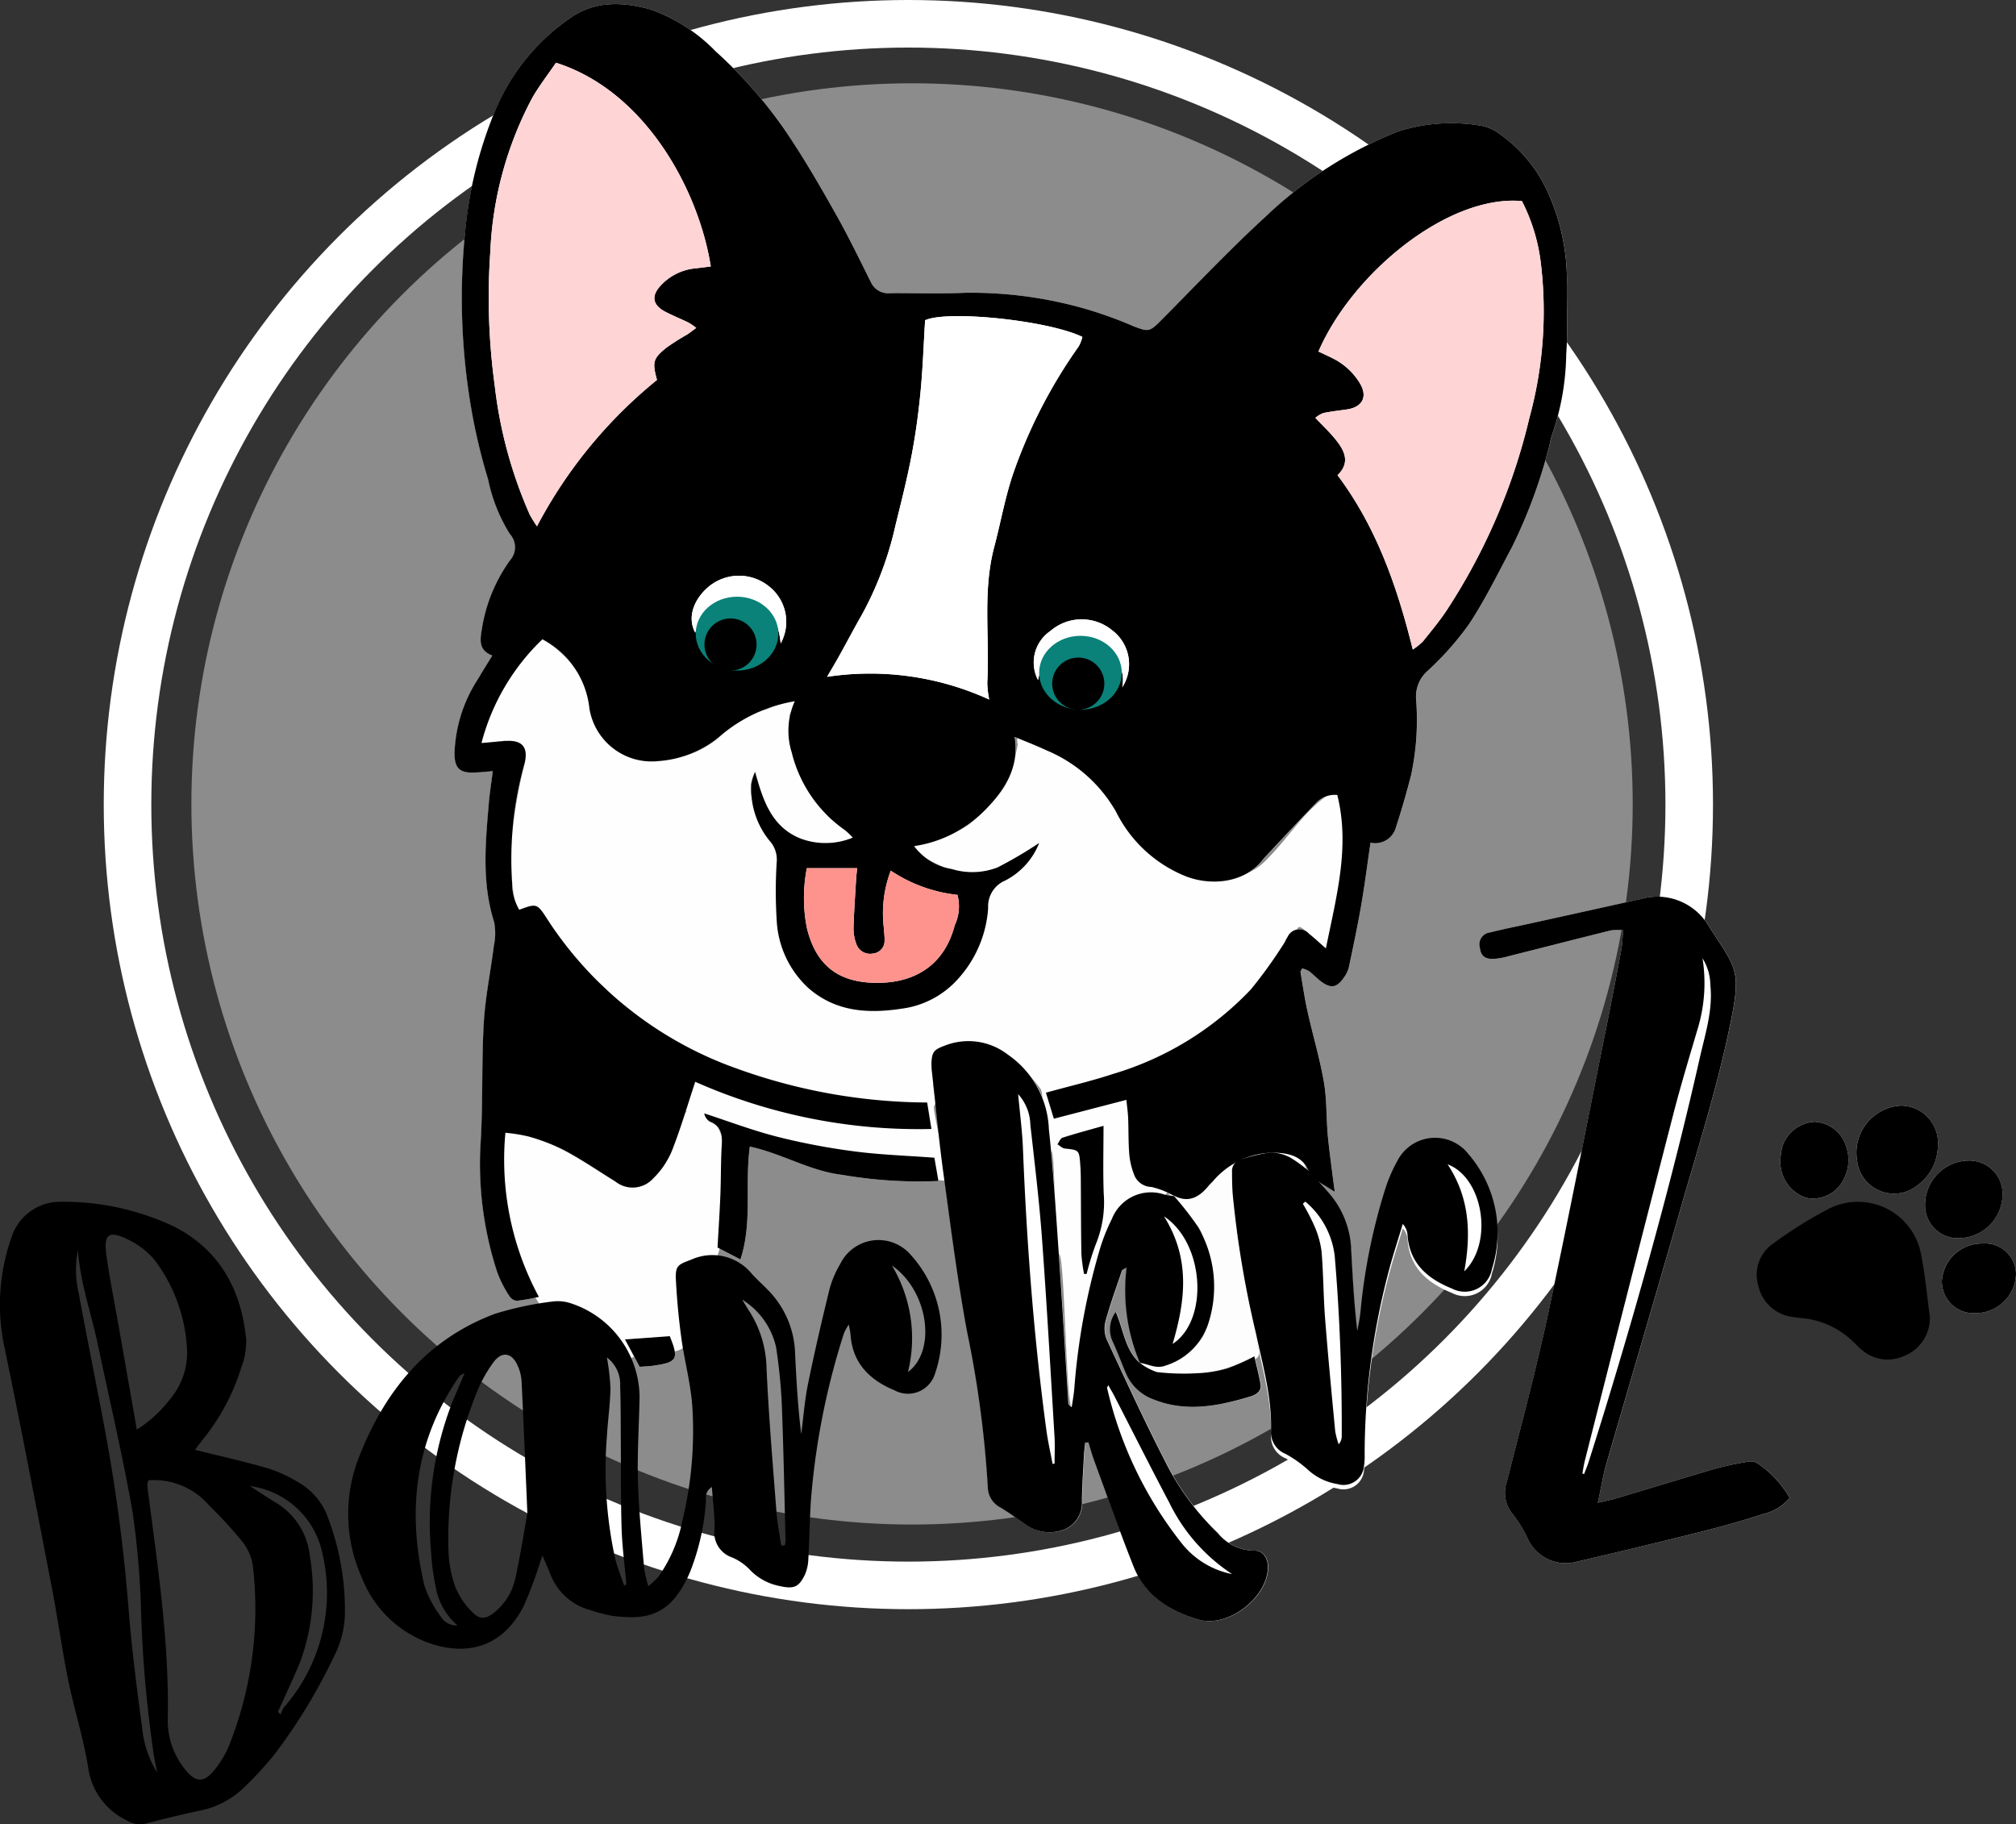 <svg xmlns="http://www.w3.org/2000/svg" width="169.53" height="153.413" viewBox="0 0 169.53 153.413">
  <rect x="0" y="0" width="169.53" height="153.413" fill="#333333" stroke="none"/>
  <g id="logo" transform="translate(-161.635 -188.294)">
    <circle id="Ellipse_3" data-name="Ellipse 3" cx="65.663" cy="65.663" r="65.663" transform="translate(172.359 190.294)" fill="none" stroke="#fff" stroke-miterlimit="10" stroke-width="4"/>
    <path id="Path_223" data-name="Path 223" d="M436.539,453.307c-.148,2.036-4.71,2.4-4.485,4.026.425,3.057,1.22,6.509,1.784,9.547.328,1.08-.473.977-1.095,1.108a11.426,11.426,0,0,1-6.017,1.045,3.238,3.238,0,0,1-2.812-.862,5.219,5.219,0,0,0,3.887-.734,6.429,6.429,0,0,0,1.414-1.539c.24-.522.239-.723.48-1.244a22.027,22.027,0,0,1,.291-2.25l-.094-.5c-.266-.5.14-.5-.026-1.115l-.12-.532c-.111-.849-.06-.72-.111-1.2-.463-.955-.274-1.932-1.147-2.684a21.6,21.6,0,0,0-1.557-2.021c-1.354-.81-.223-.313.028-.2.237.092.478.12.714.211a3.578,3.578,0,0,0,1.542-.622l.018-.026a20.464,20.464,0,0,1,3.49-4.139C435.568,447.4,440.341,453.09,436.539,453.307Z" transform="translate(-166.403 -165.24)" fill="#fdfdfd"/>
    <circle id="Ellipse_4" data-name="Ellipse 4" cx="60.602" cy="60.602" r="60.602" transform="translate(177.729 195.298)" fill="#fdfdfd" opacity="0.44"/>
    <path id="Path_1" data-name="Path 1" d="M323.793,302.883c.738.116,1.432.567,2.228.245a5.475,5.475,0,0,0,3.551-3.46,10.01,10.01,0,0,0-.852-8.215,26.73,26.73,0,0,0-2.04-2.613c1.226.653,2.129.146,2.912-.8.114-.138.245-.261.37-.39a6.8,6.8,0,0,1,4.774-2.407c1.4-.037,3.04.173,3.427,2.021a11.622,11.622,0,0,0-1.615-1.209,3.524,3.524,0,0,0-1.755-.468,12.772,12.772,0,0,0-2.48.6.974.974,0,0,0-.734,1.014c0,.629.011,1.26.056,1.888a85.359,85.359,0,0,0,1.952,11.694c.581,2.725,1.353,5.41,1.27,8.235a1.948,1.948,0,0,0,1.219,1.912,10,10,0,0,1,1.959,1.4,4.75,4.75,0,0,0,2.4,1.137,1.731,1.731,0,0,0,2.241-1.533,4.74,4.74,0,0,0,.054-.941,60.527,60.527,0,0,1,2.107-15.733c.333-1.231.731-2.444,1.1-3.666a1.557,1.557,0,0,1,.4.931c.168,2.4,1.7,3.681,3.729,4.5a2.324,2.324,0,0,0,3.372-1.656,10.1,10.1,0,0,0-1.969-9.637,3.56,3.56,0,0,0-6,.585,12.805,12.805,0,0,0-.969,2.219,49.871,49.871,0,0,0-2.131,10.555c-.057.506-.17,1.006-.256,1.508-.274-2.326-.394-4.613-.516-6.9a7.65,7.65,0,0,0-1.94-4.781c-.505-.573-1.028-1.131-1.543-1.7l2.11,1.305c-.082-.612-.146-1.05-.2-1.489-.136-1.107-.3-2.212-.395-3.323-.126-1.479-.073-2.984-.325-4.438-.346-1.99-.93-3.937-1.37-5.911-.244-1.094-.405-2.206-.593-3.312-.012-.071.067-.157.139-.314a2.249,2.249,0,0,1,.575.228c.357.272.662.613,1.023.877.825.609,1.327.52,1.91-.332a2.48,2.48,0,0,0,.411-.838c.366-1.712.731-3.424,1.028-5.148.3-1.762.53-3.537.8-5.362a1.8,1.8,0,0,0,2.137-1.284c.479-1.446.894-2.916,1.274-4.391a22.194,22.194,0,0,0,.417-6.439,2.888,2.888,0,0,1,1-2.355,25.219,25.219,0,0,0,3.473-3.929c1.35-2.056,2.435-4.288,3.6-6.463a43.554,43.554,0,0,0,3.152-8.573,7.5,7.5,0,0,1,.187-.783,21.638,21.638,0,0,0,1.217-6.859c.146-2.061.018-4.14.059-6.21a17.94,17.94,0,0,0-1.626-7.45,11.973,11.973,0,0,0-3.994-4.835,3.812,3.812,0,0,0-1.845-.761,14.781,14.781,0,0,0-6.664.5,34.7,34.7,0,0,0-11.181,7.159c-3.051,2.793-5.9,5.812-8.815,8.747-.96.965-1.058.992-2.34.491a34.113,34.113,0,0,0-4.055-1.462,34.782,34.782,0,0,0-10.121-1.343c-2.066.1-4.14.016-6.211.028a1.612,1.612,0,0,1-1.664-.887c-.939-1.89-1.862-3.792-2.893-5.631-1.228-2.191-2.486-4.373-3.87-6.47a37.883,37.883,0,0,0-6.316-7.35,14.2,14.2,0,0,0-5.515-3.532c-2.287-.638-4.624-.707-6.632.685a17.744,17.744,0,0,0-6.225,7.472,34.973,34.973,0,0,0-2.713,10.943,55.1,55.1,0,0,0,.515,14.256,48.884,48.884,0,0,0,1.448,6.152,14.041,14.041,0,0,0,1.834,4.611,1.645,1.645,0,0,1,.026,2.2,13.355,13.355,0,0,0-2.379,5.8c-.154.93-.285,1.775.877,2.224-.445.727-.832,1.328-1.187,1.947a12.139,12.139,0,0,0-1.993,6.344c.027,1.21.457,1.6,1.682,1.548.478-.019.955-.07,1.541-.114-.123.967-.26,1.8-.331,2.635-.286,3.363-.618,6.721.439,10.039a4.905,4.905,0,0,1-.018,1.993c-.27,2.185-.728,4.356-.852,6.547-.2,3.456-.052,6.933-.284,10.386a29.3,29.3,0,0,0,1.407,10.5,9.727,9.727,0,0,0,1.032,2.04.858.858,0,0,0,.63.4,16.979,16.979,0,0,0,1.85-.333,24.268,24.268,0,0,1-2.815-13.8,13.561,13.561,0,0,1,1.97.32,16.907,16.907,0,0,1,3.013,1.162c1.458.788,2.836,1.723,4.244,2.6a2.327,2.327,0,0,0,3.194-.233,7.141,7.141,0,0,0,1.575-2.311c.746-1.893,1.316-3.856,1.969-5.824a46.371,46.371,0,0,0,19.861,3.968l-.359-2.227a47.628,47.628,0,0,1-16.005-2.854,31.551,31.551,0,0,1-15.923-12.538c-.868-1.361-.9-1.361-2.376-.816a4.5,4.5,0,0,1-.6-2.288,29.8,29.8,0,0,1,1.051-10.019c.329-1.356-.186-1.977-1.572-1.891-.605.037-1.209.1-2.054.178a18.557,18.557,0,0,1,5.127-8.729,7.459,7.459,0,0,1,3.948,5.806,5.3,5.3,0,0,0,5.81,4.439,9.048,9.048,0,0,0,5.278-2.182,12.949,12.949,0,0,1,6.183-2.851,6.08,6.08,0,0,0-.256,4.308,11.221,11.221,0,0,0,4.48,6.533,6.347,6.347,0,0,1,.655.627,5.971,5.971,0,0,1-4.438.059c-2.337-.965-3.1-3.087-3.775-5.586a4.658,4.658,0,0,0-.315,1.015,6.876,6.876,0,0,0,1.525,4.77,2.352,2.352,0,0,1,.606,1.822,38.8,38.8,0,0,0,0,4.853,8.288,8.288,0,0,0,2.674,5.724c2.312,2.015,5.059,2.157,7.9,1.718a7.659,7.659,0,0,0,4.67-2.488,9.827,9.827,0,0,0,2.538-5.973,2.349,2.349,0,0,1,1.423-2.3,6.021,6.021,0,0,0,2.869-3.166,35.431,35.431,0,0,1-3.507,2.061,5.911,5.911,0,0,1-3.849.13,4.974,4.974,0,0,1-3.165-1.925,10.527,10.527,0,0,0,6.013-3.078c1.659-1.7,2.851-3.586,2.444-6.111.93.391,1.813.724,2.662,1.127a12.058,12.058,0,0,1,5.867,5.175,11.191,11.191,0,0,0,5.791,5.4c1.991.816,4.919.708,6.535-1.35.166-.212.36-.4.545-.6,1.292-1.373,2.57-2.761,3.887-4.111a2.121,2.121,0,0,1,1.847-.745c1.079,4.356-.07,8.5-.96,12.9-.6-.524-.987-.892-1.407-1.217a1.08,1.08,0,0,0-1.817.256c-.131.18-.2.4-.329.585a39.465,39.465,0,0,1-2.746,3.814,26.238,26.238,0,0,1-11.592,7.118c-1.823.6-3.7,1.037-5.654,1.577.219.726.434,1.426.667,2.192l6.1-1.587c.057.576.129,1.058.149,1.543.04.99.014,1.983.09,2.969a6.1,6.1,0,0,0,.379,1.693,1.6,1.6,0,0,0,1.5,1.122,6.925,6.925,0,0,1,1.918.768c-.262-.04-.529-.059-.786-.122a3.528,3.528,0,0,0-4.46,2.04,15.892,15.892,0,0,0-.96,2.371,56.3,56.3,0,0,0-2.2,11.917c-.045.515-.142,1.026-.215,1.54-.217-.135-.279-.246-.287-.36-.269-4.176-.514-8.353-.8-12.527-.243-3.5-.46-7-.835-10.492a7.977,7.977,0,0,0-3.443-6.267,5.412,5.412,0,0,0-5.311-.761c-.877.329-1.074.5-1.119,1.436a6.01,6.01,0,0,0,.059.941c.306,2.77.561,5.547.938,8.306.608,4.455,1.172,8.919,1.988,13.339a89.867,89.867,0,0,1,1.751,13.087,1.966,1.966,0,0,0,1.066,1.742c.765.456,1.487.987,2.218,1.5a3.427,3.427,0,0,0,3.23.311,2.423,2.423,0,0,0,1.4-2.422c.022-1.259.105-2.517.172-3.775.019-.361.071-.72.107-1.08l.274-.009c.155.5.289,1.009.469,1.5,1.1,2.993,2.157,6,3.338,8.967.978,2.455,3.043,3.734,5.462,4.435s5.7-1.779,5.816-4.3c.039-.858-.4-1.546-1.17-1.5a4.017,4.017,0,0,1-3.046-1.491,21.9,21.9,0,0,1-4.387-5.953c-1.745-3.4-3.344-6.868-4.951-10.333a2.432,2.432,0,0,1-.089-1.546c.394-1.426.9-2.823,1.377-4.227.027-.078.17-.116.385-.253a15.609,15.609,0,0,0,1.134,8.034c-1.276-1.1-1.369-2.81-2.044-4.3a2.428,2.428,0,0,0-.224,2.549c.39.857.717,1.743,1.086,2.61a4.032,4.032,0,0,0,2.387,2.219c2.721,1.067,5.386.532,8.032-.261.42-.126,1-.377.9-1.018-.127-.783-.337-1.552-.522-2.372a17.962,17.962,0,0,1-2.3,1.031,10.766,10.766,0,0,1-2.522.392,19.493,19.493,0,0,1-3.359-.095A4.731,4.731,0,0,1,323.793,302.883Zm38.545,11.788c.28-1.287.434-2.266.707-3.213,2.05-7.086,4.148-14.157,6.18-21.248,1.412-4.927,2.965-9.83,4.051-14.831,1.219-5.615.843-5.378-1.63-9.24a5.033,5.033,0,0,0-5.716-2.235c-3.071.691-6.147,1.363-9.22,2.043-1.142.252-2.29.479-3.424.763a1.014,1.014,0,0,0-.863,1.286c.094.7.42.976,1.218.938a6.164,6.164,0,0,0,1.188-.222c2.877-.724,5.751-1.462,8.63-2.176a4.748,4.748,0,0,1,1-.009,14.473,14.473,0,0,1-.12,1.525q-.695,3.713-1.437,7.418c-1.582,7.846-3.107,15.7-4.789,23.529-1,4.657-2.242,9.263-3.415,13.881a2.842,2.842,0,0,0,.5,2.77,10.224,10.224,0,0,1,1.254,2.056,3.523,3.523,0,0,0,3.855,1.985q5.387-1.255,10.753-2.59,2.614-.654,5.185-1.478a4.152,4.152,0,0,0,2.234-1.361,8.7,8.7,0,0,0-2.8-2.969,1.365,1.365,0,0,0-.914-.037,24.389,24.389,0,0,0-2.5.538c-2.762.806-5.511,1.655-8.268,2.478C363.537,314.409,363.069,314.5,362.339,314.67Zm-71.311-29.954c2.732.591,5.045,2.057,7.768,2.381a37.889,37.889,0,0,0,8.093.517c-.14-.811-.249-1.446-.338-1.959-2.357-.177-4.556-.246-6.726-.532a55.846,55.846,0,0,1-6.478-1.229c-2.081-.53-4.1-1.3-6.148-1.965a.992.992,0,0,0,.49.7c.925.38,1.036,1.09.981,1.974-.087,1.389-.06,2.787-.116,4.179-.059,1.473-.158,2.945-.24,4.427l1.926,1C291.262,291.11,290.6,287.927,291.028,284.717Zm96.806-3.445a3.964,3.964,0,0,0-3.688,4.665,3.119,3.119,0,0,0,5.038,2.06,4.165,4.165,0,0,0,1.75-3.351,3.133,3.133,0,0,0-2.884-3.363q-.107-.008-.216-.009Zm4.95,11.146a3.718,3.718,0,0,0,3.585-3.633,2.792,2.792,0,0,0-2.689-2.891q-.089,0-.178,0a3.719,3.719,0,0,0-3.643,3.713,2.754,2.754,0,0,0,2.924,2.813ZM377.7,285.672a3.2,3.2,0,0,0,2.1,3.339,2.84,2.84,0,0,0,3.175-1.484,3.436,3.436,0,0,0,.268-2.744,2.939,2.939,0,0,0-2.646-2.148,3.025,3.025,0,0,0-2.738,2.057,5.556,5.556,0,0,0-.16.982Zm13.567,10.32a2.674,2.674,0,0,0,2.841,2.733,3.4,3.4,0,0,0,3.393-3.285,2.609,2.609,0,0,0-2.836-2.573,3.379,3.379,0,0,0-3.4,3.126Zm-72.133-.564.219,0a22.386,22.386,0,0,1,.791-2.546,9.322,9.322,0,0,0,.647-4.21c-.068-1.886-.017-3.777-.017-5.7-1.136.323-2.3.636-3.449,1-.183.058-.286.362-.426.553.205.123.4.332.617.356,1.2.133,1.206.117,1.3,1.332.034.448.045.9.048,1.349.017,2.069.012,4.138.05,6.207A13.826,13.826,0,0,0,319.134,295.427Zm-38.609,5.506,1.236,2.306c.5-.041.853-.05,1.206-.1,1.965-.292,2.1-.552,1.331-2.474Z" transform="translate(-66.338 -0.001)" fill="#fff"/>
    <path id="Path_224" data-name="Path 224" d="M338.279,364.6c-.863,1.352-7.145,16.089-8.433,16.869-3.229,1.955-4.143,9.863-7.837,17.868-.5.1-.6-13.05-1.091-12.888-.43.1-.253-8.819-.661-8.664-.31.057-.68-5.023-.863-5.185a11.3,11.3,0,0,0-4.236-3.608,2.758,2.758,0,0,0-2.62-.017c-.689.374-1.587.294-2.117,1.012a9.474,9.474,0,0,0,.06,3.176.9.9,0,0,1-.064.865c-.171.162,1.309,6.226,1.084,6.269-7.644-.434-18.387-3.893-24.974-7.29-2.592-1.46-1.726-7.022-3.887-9.032-.094-.1-1.364-1.148-1.441-1.261-.481-.988-1.461-1.187-1.827-2.264-.234-.471-1.117-1.209-1.184-1.672a3.558,3.558,0,0,0-.971-1.176c-.385-.668-.727-.033-1.679-.094-.4-.025-.352-.779-.489-1.406a22.469,22.469,0,0,1,.052-6.355,43.167,43.167,0,0,1,.89-4.546c.3-1.656-.406-1.7-1.572-1.891-.18-.029.046-.036-.6.045-1.65.208-1.73.525-1.164-1.276.207-.658.8-1.548,1-2.213a26.78,26.78,0,0,1,2.856-4.22c.459-.6.6-1.067,1.081-.823a8.869,8.869,0,0,1,2.393,2.065c.06.121.833,1.092.882,1.217.19.5.431,1.245.584,1.761.412,4.117,3.551,5.481,6.845,4.94a7.947,7.947,0,0,0,3.937-1.7,8.773,8.773,0,0,1,3.988-2.418c.633-.189,1.845-1,2.485-.718.351.23-.472.9-.431,1.283a7.358,7.358,0,0,0,.262,3.14,7.533,7.533,0,0,0,.753,1.707,5.55,5.55,0,0,0,1.332,2.487c.427.326.71.953,1.132,1.287.126.138.674.3.8.437.307.34,1.276.6,1.033,1.127-.2.444-1.448.406-1.857.441a5.436,5.436,0,0,1-4.577-1.671c-.63-.509-.692-1.16-1.006-1.9a12.327,12.327,0,0,1-.437-1.261c-.063-.4-.216-.491-.334-1.132a2.814,2.814,0,0,0-.224,2.33,4.6,4.6,0,0,0,1.173,2.47,3.5,3.5,0,0,1,.957,3.025,15.982,15.982,0,0,0,.644,7.034A7.2,7.2,0,0,0,304.2,365.7c3.79.484,7.531-.739,9.456-4.672a10.218,10.218,0,0,0,1.261-4.358,2.014,2.014,0,0,1,.911-1.751,3.542,3.542,0,0,0,1.645-1.178,2.4,2.4,0,0,1,.384-.387,3.766,3.766,0,0,0,.878-.866c.073-.117.228-.246.2-.345" transform="translate(-70.236 -92.706)" fill="#fefefe"/>
    <path id="Path_225" data-name="Path 225" d="M284.793,461.509l-.835-.607c-.33-.255-.689-.733-1.044-.636-2.09.57-2.513-1.142-3.334-2.325a4.09,4.09,0,0,1-.338-.853,21.7,21.7,0,0,1-1.843-9.963,10.139,10.139,0,0,1,.174-2.205c2.79.009,5.807,1.91,8.044,3.36.506.328.66.419,1.183.726,1.437.843,2.83.311,3.874-1,.8-1.006.53-1.633.98-2.807.416-.52.632-1.954,1.465-2.217,2.145.005,3.5,2.7,2.644,5.963-.186,1.511.039,3.068-.064,4.6a4.3,4.3,0,0,1-.811,2.636.645.645,0,0,1-.341.448c-.675.275-1.513.2-1.979.925a6.1,6.1,0,0,0,0,2.681,2.057,2.057,0,0,1,.065.41c.019.641.011,1.281.01,1.921-.034.606-.476.627-.942.777-1.15.371-2.41-.14-3.506.5a.949.949,0,0,1-.344.21C286.809,463.224,286.117,461.986,284.793,461.509Z" transform="translate(-73.433 -161.367)" fill="#fefefe"/>
    <path id="Path_226" data-name="Path 226" d="M381.324,366.822a10.869,10.869,0,0,1-3.606,1.87c-1.99.116-1.82.018-3.678-.864a11.656,11.656,0,0,1-1.583-.878c-.465-.685-.7-.685.1-.848a11.068,11.068,0,0,0,3.276-1.235,4.26,4.26,0,0,0,1.578-1.184,2.442,2.442,0,0,1,.48-.446c1.853-1.784,2.232-2.615,2.808-5.474-.054-.749-.25-.686,1.224-.771a14.142,14.142,0,0,1,7.717,6.5c1.787,3.219,4.459,5.511,8.483,5.461a5,5,0,0,0,3.623-1.674c1.594-1.589,2.789-3.559,4.572-4.965a9.419,9.419,0,0,1,1.02-.685c.665-.4.988-.363,1.138.586.641,4.061-.37,8.743-1.169,12.665-.157.773-1.218-.513-1.568-.8-1.928-1.556-1.114-1.35-2.268.8a12.8,12.8,0,0,1-3.126,4" transform="translate(-133.485 -106.813)" fill="#fefefe"/>
    <path id="Path_2" data-name="Path 2" d="M338.163,287.257c-.387-1.847-2.023-2.059-3.427-2.021a6.8,6.8,0,0,0-4.774,2.407c-.124.129-.256.253-.37.39-.783.95-1.686,1.458-2.911.8l.049.049a6.994,6.994,0,0,0-1.917-.768,1.6,1.6,0,0,1-1.5-1.122,6.116,6.116,0,0,1-.379-1.693c-.077-.987-.05-1.979-.09-2.969-.02-.485-.091-.967-.149-1.543l-6.1,1.587c-.233-.768-.446-1.466-.667-2.191,1.955-.54,3.831-.976,5.654-1.577a26.238,26.238,0,0,0,11.592-7.118,39.272,39.272,0,0,0,2.746-3.814c.129-.183.2-.406.329-.585a1.082,1.082,0,0,1,1.817-.256c.419.325.8.693,1.407,1.217.889-4.4,2.038-8.543.96-12.9a2.12,2.12,0,0,0-1.848.745c-1.316,1.35-2.6,2.737-3.887,4.111-.185.2-.378.388-.545.6-1.616,2.058-4.544,2.166-6.535,1.35a11.19,11.19,0,0,1-5.79-5.393,12.065,12.065,0,0,0-5.867-5.175c-.849-.4-1.732-.735-2.662-1.127.406,2.522-.785,4.414-2.444,6.111a10.526,10.526,0,0,1-6.013,3.078,4.974,4.974,0,0,0,3.165,1.925,5.911,5.911,0,0,0,3.849-.131,35.619,35.619,0,0,0,3.507-2.061,6.028,6.028,0,0,1-2.869,3.166,2.349,2.349,0,0,0-1.423,2.3,9.825,9.825,0,0,1-2.538,5.973,7.659,7.659,0,0,1-4.67,2.488c-2.836.439-5.583.3-7.9-1.718a8.288,8.288,0,0,1-2.674-5.725,38.781,38.781,0,0,1,0-4.853,2.351,2.351,0,0,0-.606-1.822,6.88,6.88,0,0,1-1.525-4.77,4.657,4.657,0,0,1,.315-1.015c.678,2.5,1.438,4.621,3.775,5.586a5.971,5.971,0,0,0,4.438-.059,6.354,6.354,0,0,0-.655-.627,11.221,11.221,0,0,1-4.478-6.534,6.069,6.069,0,0,1,.256-4.308,12.969,12.969,0,0,0-6.183,2.851,9.048,9.048,0,0,1-5.278,2.182,5.3,5.3,0,0,1-5.81-4.439,7.458,7.458,0,0,0-3.948-5.806,18.562,18.562,0,0,0-5.127,8.729c.845-.073,1.449-.14,2.054-.178,1.385-.086,1.9.535,1.572,1.891a29.789,29.789,0,0,0-1.051,10.019,4.492,4.492,0,0,0,.6,2.288c1.475-.546,1.509-.545,2.376.816a31.553,31.553,0,0,0,15.923,12.538,47.631,47.631,0,0,0,16.005,2.854l.359,2.227a46.342,46.342,0,0,1-19.861-3.968c-.653,1.968-1.223,3.931-1.969,5.824a7.138,7.138,0,0,1-1.575,2.311,2.327,2.327,0,0,1-3.194.233c-1.408-.88-2.787-1.815-4.244-2.6a16.909,16.909,0,0,0-3.013-1.162,13.553,13.553,0,0,0-1.97-.32,24.285,24.285,0,0,0,2.815,13.8,16.984,16.984,0,0,1-1.85.333.857.857,0,0,1-.63-.4,9.721,9.721,0,0,1-1.032-2.04,29.3,29.3,0,0,1-1.407-10.5c.233-3.452.089-6.929.284-10.386.123-2.191.582-4.362.852-6.547a4.907,4.907,0,0,0,.018-1.993c-1.055-3.318-.723-6.676-.439-10.039.073-.837.208-1.668.331-2.635-.585.045-1.063.1-1.541.114-1.224.049-1.654-.338-1.682-1.548a12.139,12.139,0,0,1,1.993-6.344c.356-.619.743-1.22,1.187-1.947-1.164-.449-1.032-1.294-.877-2.224a13.355,13.355,0,0,1,2.379-5.8,1.645,1.645,0,0,0-.026-2.2,14,14,0,0,1-1.834-4.611,48.884,48.884,0,0,1-1.448-6.152,55.1,55.1,0,0,1-.515-14.256,34.981,34.981,0,0,1,2.713-10.943A17.743,17.743,0,0,1,276,189.76c2.008-1.392,4.345-1.323,6.632-.685a14.2,14.2,0,0,1,5.515,3.532,37.882,37.882,0,0,1,6.316,7.35c1.383,2.1,2.642,4.277,3.87,6.47,1.031,1.84,1.954,3.741,2.893,5.631a1.611,1.611,0,0,0,1.664.887c2.07-.012,4.145.069,6.211-.028a34.756,34.756,0,0,1,10.121,1.343,34.107,34.107,0,0,1,4.055,1.462c1.282.5,1.381.475,2.339-.491,2.919-2.936,5.764-5.954,8.815-8.747a34.7,34.7,0,0,1,11.181-7.159,14.781,14.781,0,0,1,6.664-.5,3.811,3.811,0,0,1,1.845.761,11.981,11.981,0,0,1,3.994,4.836,17.939,17.939,0,0,1,1.626,7.45c-.041,2.07.088,4.149-.059,6.21a21.636,21.636,0,0,1-1.217,6.859,7.487,7.487,0,0,0-.187.783,43.508,43.508,0,0,1-3.152,8.573c-1.164,2.175-2.249,4.407-3.6,6.463a25.213,25.213,0,0,1-3.473,3.929,2.888,2.888,0,0,0-1,2.356,22.194,22.194,0,0,1-.417,6.439c-.38,1.476-.8,2.945-1.274,4.391a1.8,1.8,0,0,1-2.137,1.284c-.268,1.824-.494,3.6-.8,5.362-.3,1.724-.664,3.436-1.028,5.148a2.473,2.473,0,0,1-.411.838c-.585.852-1.085.941-1.91.332-.36-.266-.666-.607-1.024-.877a2.25,2.25,0,0,0-.575-.228c-.073.156-.151.243-.139.314.188,1.106.349,2.218.593,3.312.439,1.974,1.024,3.921,1.37,5.911.253,1.454.2,2.961.325,4.438.1,1.111.258,2.216.395,3.323.054.439.117.877.2,1.489l-2.11-1.306Zm8.617-44.338a5.773,5.773,0,0,0,.847-.681c.676-.841,1.363-1.677,1.967-2.568a50.908,50.908,0,0,0,7-16.282,33.944,33.944,0,0,0,.948-12.984,15.449,15.449,0,0,0-1.585-5.2c-6.2-.556-14.244,6.032-17.112,12.652.4.19.808.372,1.206.573a5.574,5.574,0,0,1,2.264,2.07c.695,1.133.25,2.029-1.06,2.225-.666.1-1.34.166-2,.308a2.32,2.32,0,0,0-.669.4c.636.675,1.225,1.224,1.722,1.847.741.927,1.233,1.92.143,2.976,3.276,4.38,5.013,9.359,6.326,14.664Zm-72.05-49.349c-.685,1.009-1.436,1.962-2.025,3.006a30.245,30.245,0,0,0-3.5,12.912,54.664,54.664,0,0,0,.366,11.178,37.344,37.344,0,0,0,2.947,10.893,10.841,10.841,0,0,0,.611.991,39.548,39.548,0,0,1,10.093-12.307c-.41-1.5-.338-1.81.816-2.73a19.935,19.935,0,0,1,1.7-1.078c.244-.157.472-.34.784-.568a6.059,6.059,0,0,0-.654-.447c-.646-.313-1.316-.582-1.952-.914-1.039-.541-1.206-1.3-.417-2.163a4.561,4.561,0,0,1,2.946-1.483c.435-.046.867-.105,1.3-.159-1-6.346-5.453-14.726-13.018-17.131Zm22.795,51.642a24.071,24.071,0,0,1,13.63,1.908,8.159,8.159,0,0,1-.16-1.426c.216-3.8-.414-7.646.585-11.41.563-2.12.935-4.308,1.663-6.369a42.663,42.663,0,0,1,5.438-10.489,3.438,3.438,0,0,0,.311-.8c-2.894-1.4-11.369-2.266-13.225-1.4-.124,2.022-.193,4.038-.386,6.042-.172,1.784-.415,3.567-.751,5.326-.378,1.977-.874,3.931-1.356,5.885A28.557,28.557,0,0,1,300.448,240c-.649,1.129-1.252,2.284-1.886,3.422-.359.645-.736,1.274-1.038,1.794Zm-1.7,16.094a12.959,12.959,0,0,0,.015,5.076c.731,2.915,2.428,4.414,5.424,4.554,3.389.158,6.079-1.3,7-4.837a3.744,3.744,0,0,0,.228-2.549,12.516,12.516,0,0,1-5.61-2.036,10.118,10.118,0,0,0-.587,4.763c.02.359.079.718.066,1.076a1.071,1.071,0,0,1-.953,1.127,1.227,1.227,0,0,1-1.412-.773,3.787,3.787,0,0,1-.247-1.318c.037-1.389.139-2.778.219-4.167.017-.288.055-.574.088-.916Zm19.441-15.825c.465-2.266,1.623-3.155,3.921-3.044a3.609,3.609,0,0,1,2.515,1.107,3.045,3.045,0,0,1,.643,2.552,3.572,3.572,0,0,0-.857-4.806,4.029,4.029,0,0,0-5.191.073,3.2,3.2,0,0,0-1.033,4.119ZM293.626,242.4a3.784,3.784,0,0,0-1.041-4.841,4,4,0,0,0-4.991.05c-1.358,1.133-1.819,2.693-1.15,3.889a3.592,3.592,0,0,1,4.021-2.758c1.965.216,2.9,1.252,3.161,3.661Z" transform="translate(-66.34 0)"/>
    <path id="Path_3" data-name="Path 3" d="M258.064,499.475a40.169,40.169,0,0,1-1.527,4.175c-1.664,3.358-4.6,4.439-8.14,3.144a9.485,9.485,0,0,1-5.508-5.436,13.065,13.065,0,0,1-.149-10.382c2.168-5.449,5.692-9.7,11.323-11.811a27.5,27.5,0,0,1,4.858-1.039,3.425,3.425,0,0,1,1.466.127,8.374,8.374,0,0,1,5.852,7.871c-.041,2.34-.2,4.681-.139,7.019.065,2.469.32,4.935.518,7.4a11.529,11.529,0,0,0,.357,1.521,7.658,7.658,0,0,0,.85-.792,12.326,12.326,0,0,0,2.008-4.679,32.19,32.19,0,0,0,.849-9.518c-.117-1.963-.658-3.9-.927-5.855-.219-1.6-.372-3.217-.457-4.831-.068-1.3.137-1.346,1.324-1.8a4.291,4.291,0,0,1,5.1,1.259c.489.528,1.035,1,1.522,1.531a7.9,7.9,0,0,1,2.074,5.146c.11,2.244.233,4.488.515,6.752.183-1.4.287-2.823.568-4.207.548-2.683,1.166-5.353,1.819-8.013a8.494,8.494,0,0,1,.9-2.1,3.576,3.576,0,0,1,5.914-.764,9.987,9.987,0,0,1,2.056,9.973,2.374,2.374,0,0,1-3.4,1.434c-2.091-.866-3.546-2.278-3.711-4.693-.014-.213-.071-.424-.144-.845a4.58,4.58,0,0,0-.4.709,61.6,61.6,0,0,0-2.781,14c-.113,1.659-.129,3.324-.222,4.985a3.592,3.592,0,0,1-.269,1.293c-.517,1.109-.954,1.277-2.162,1a4.7,4.7,0,0,1-2.449-1.324,4.441,4.441,0,0,0-1.527-1.074,2.21,2.21,0,0,1-1.479-2.429c.015-1.111-.137-2.224-.227-3.5-.629.431-.482.9-.507,1.3a19.658,19.658,0,0,1-1.249,5.643c-.079.211-.169.417-.265.622-1.565,3.311-3.551,3.632-6.344,3.272a12.337,12.337,0,0,1-1.826-.475,4.945,4.945,0,0,1-3.392-3.034C258.533,500.541,258.314,500.058,258.064,499.475Zm-1.261-3.566c-.183-4.277-.319-7.687-.488-11.094a3.759,3.759,0,0,0-.329-1.3c-.483-1.1-1.328-1.234-2.034-.277a11.212,11.212,0,0,0-1.323,2.335,32.639,32.639,0,0,0-2.458,13.554,9.671,9.671,0,0,0,.585,3.024,6.289,6.289,0,0,0,1.406,2.086c.651.675,1.164.613,1.9.006a5.051,5.051,0,0,0,1.73-2.832c.457-2.1.784-4.226,1.015-5.505Zm-5.285-11.737a1.49,1.49,0,0,0-.338.151,2.214,2.214,0,0,0-.249.316c-3.641,5.38-4.246,11.261-2.768,17.437a9.356,9.356,0,0,0,1.386,2.585,1.5,1.5,0,0,0,1.375.7,5.513,5.513,0,0,1-1.835-3.268,19.544,19.544,0,0,1-.383-2.935,27.852,27.852,0,0,1,1.839-12.7c.308-.729.62-1.457.974-2.288Zm26.627,14.464.3.01a1.827,1.827,0,0,0,.07-.373c-.1-3.869-.167-7.739-.319-11.606a45.765,45.765,0,0,0-.477-4.7,6.345,6.345,0,0,0-2.851-4c.212.345.395.652.587.954a9.211,9.211,0,0,1,1.456,4.692c.178,4.044.524,8.081.832,12.118C277.812,496.706,278.005,497.668,278.144,498.635Zm-13.2,3.383.183-.122c-.137-1.559-.348-3.116-.4-4.679-.078-2.557-.049-5.118-.068-7.677-.011-1.436,0-2.874-.055-4.309a2.813,2.813,0,0,0-1.113-2.4,19.379,19.379,0,0,1,.3,2.6c-.026,1.344-.222,2.683-.3,4.028a35.117,35.117,0,0,0,.7,10.309C264.385,500.534,264.691,501.269,264.942,502.018Zm22.511-26.925a11.852,11.852,0,0,1,1.353,8.959C291.25,482.238,290.509,477.206,287.453,475.093Z" transform="translate(-50.821 -180.38)"/>
    <path id="Path_4" data-name="Path 4" d="M178.036,485.041c2.167.541,4.183.987,6.162,1.565a11.776,11.776,0,0,1,2.561,1.187,5.581,5.581,0,0,1,2.5,3.071,21.9,21.9,0,0,1,1.381,7.932,8.088,8.088,0,0,1-.862,3.5,47.039,47.039,0,0,1-5.1,8.408,31.487,31.487,0,0,1-2.464,2.676,7.429,7.429,0,0,1-3.761,2q-2.242.475-4.46,1.067a2.093,2.093,0,0,1-1.673-.232,5.768,5.768,0,0,1-3.251-4.336c-.39-2.524-1.189-4.982-1.7-7.491-.529-2.6-.886-5.232-1.389-7.836-1.294-6.712-2.575-13.426-3.965-20.118a17,17,0,0,1,.6-9.3,4.287,4.287,0,0,1,3.96-2.952,21.713,21.713,0,0,1,9.788,2.127c3.79,1.979,5.593,5.343,5.977,9.5a6.1,6.1,0,0,1-.391,2.239,18.116,18.116,0,0,1-3.283,6.154C178.455,484.475,178.251,484.758,178.036,485.041Zm-3.9,2.563a1.011,1.011,0,0,0-.11.285,3.755,3.755,0,0,0,.04.536c.831,6.422,1.815,12.826,1.675,19.338a6.492,6.492,0,0,0,1.448,4.138c.9,1.144,1.6,1.163,2.495.042a8.1,8.1,0,0,0,1.18-1.951,31.108,31.108,0,0,0,2.049-15.083,4.265,4.265,0,0,0-.846-2.08,34.457,34.457,0,0,0-2.821-3.084A6.108,6.108,0,0,0,174.132,487.6Zm-.992-4.267a10.8,10.8,0,0,0,2.829-2.607,6.028,6.028,0,0,0,1.373-4.4A13.481,13.481,0,0,0,174.575,469a6.576,6.576,0,0,0-2.111-1.614c-1.682-.844-2.143-.51-1.879,1.327.287,2,.687,3.985,1.038,5.978C172.111,477.474,172.6,480.253,173.14,483.338Zm-4.957-15.1a8.7,8.7,0,0,0,.076,3.676c.681,3.715,1.44,7.416,2.134,11.128a143.277,143.277,0,0,1,2.04,15.238c.261,3.36.685,6.71,1.143,10.05a8.675,8.675,0,0,0,1.266,3.84c-.12-.624-.192-.97-.253-1.316a103.572,103.572,0,0,1-1.094-12.225,73.159,73.159,0,0,0-.71-8.33c-.816-4.69-1.921-9.33-2.9-13.993-.56-2.679-1.5-5.283-1.706-8.067Zm16.823,38.836.226.234a2.27,2.27,0,0,1,.25-.581,14.607,14.607,0,0,0,3.262-12.977,7.187,7.187,0,0,0-6.1-5.663c.749.481,1.419.931,2.108,1.353a5.917,5.917,0,0,1,2.926,4.472,17.315,17.315,0,0,1-.877,9.153C186.231,504.414,185.606,505.741,185.006,507.077Z" transform="translate(0 -174.821)"/>
    <path id="Path_5" data-name="Path 5" d="M393.454,454.283a15.639,15.639,0,0,1-1.133-8.034c-.215.137-.358.175-.385.253-.475,1.4-.983,2.8-1.377,4.226a2.43,2.43,0,0,0,.088,1.546c1.608,3.465,3.206,6.937,4.951,10.333a21.911,21.911,0,0,0,4.387,5.953,4.017,4.017,0,0,0,3.047,1.491c.774-.042,1.21.646,1.17,1.5-.115,2.522-3.4,5-5.815,4.3s-4.484-1.98-5.462-4.435c-1.18-2.961-2.237-5.973-3.338-8.967-.181-.491-.314-1-.469-1.5l-.274.009c-.037.36-.088.719-.107,1.08-.067,1.258-.15,2.517-.172,3.775a2.425,2.425,0,0,1-1.4,2.422,3.427,3.427,0,0,1-3.23-.311c-.731-.512-1.453-1.042-2.218-1.5a1.966,1.966,0,0,1-1.066-1.742A89.968,89.968,0,0,0,378.9,451.6c-.816-4.419-1.38-8.885-1.988-13.339-.377-2.76-.632-5.537-.938-8.306a6,6,0,0,1-.059-.941c.045-.94.24-1.105,1.119-1.436a5.414,5.414,0,0,1,5.311.761,7.974,7.974,0,0,1,3.443,6.267c.375,3.487.592,6.991.835,10.491.29,4.174.535,8.352.8,12.527.007.115.069.226.287.36.073-.512.17-1.023.215-1.54a56.3,56.3,0,0,1,2.2-11.917,15.882,15.882,0,0,1,.96-2.371,3.529,3.529,0,0,1,4.46-2.04c.256.063.523.083.785.122l-.05-.049a26.76,26.76,0,0,1,2.04,2.613,10.014,10.014,0,0,1,.852,8.215,5.475,5.475,0,0,1-3.551,3.46c-.8.322-1.489-.129-2.228-.245Zm-7.354,8.474.168-.032c0-.762.04-1.526-.006-2.284-.337-5.568-.647-11.138-1.056-16.7-.234-3.184-.624-6.356-.977-9.53a3.959,3.959,0,0,0-1.026-2.554c.143,1.576.346,3.084.406,4.6.315,7.916.907,15.808,1.97,23.661C385.707,460.866,385.924,461.809,386.1,462.757Zm15.1,9.263a15.075,15.075,0,0,1-5.281-6c-1.576-2.978-3.087-5.99-4.63-8.986-.146-.286-.317-.56-.512-.906-.064.161-.1.207-.093.242a32.889,32.889,0,0,0,6.24,13.015,7.146,7.146,0,0,0,4.275,2.635Zm-5.731-30.085c2.259,3.6,1.779,7.143.725,10.73,3.053-1.991,2.7-8.463-.726-10.731Z" transform="translate(-135.951 -151.351)"/>
    <path id="Path_6" data-name="Path 6" d="M511.966,445.011c.731-.173,1.2-.261,1.653-.4,2.757-.823,5.507-1.671,8.268-2.478a24.357,24.357,0,0,1,2.5-.538,1.365,1.365,0,0,1,.914.037,8.7,8.7,0,0,1,2.8,2.969,4.146,4.146,0,0,1-2.234,1.361q-2.565.826-5.185,1.478-5.365,1.341-10.753,2.59a3.523,3.523,0,0,1-3.855-1.985,10.229,10.229,0,0,0-1.254-2.056,2.841,2.841,0,0,1-.5-2.77c1.173-4.618,2.413-9.225,3.415-13.881,1.683-7.823,3.208-15.682,4.789-23.529q.747-3.7,1.437-7.418a14.453,14.453,0,0,0,.12-1.525,4.721,4.721,0,0,0-1,.009c-2.879.714-5.753,1.452-8.63,2.176a6.164,6.164,0,0,1-1.188.221c-.8.039-1.124-.237-1.218-.938a1.013,1.013,0,0,1,.863-1.286c1.133-.285,2.282-.512,3.424-.763,3.074-.68,6.149-1.352,9.22-2.043a5.033,5.033,0,0,1,5.716,2.235c2.473,3.862,2.848,3.625,1.63,9.24-1.086,5-2.639,9.9-4.051,14.831-2.032,7.092-4.131,14.162-6.18,21.248C512.4,442.743,512.246,443.724,511.966,445.011Zm-1.3-2.46.146.045c.136-.359.289-.712.4-1.077q.694-2.185,1.368-4.377c2.983-9.764,5.718-19.6,7.964-29.558.453-2.01,1.113-4,.883-6.114a4.324,4.324,0,0,0-.658-2.247,13.2,13.2,0,0,1-.357,5.762c-.725,2.458-1.472,4.912-2.111,7.393q-3.753,14.565-7.44,29.145C510.778,441.86,510.731,442.208,510.666,442.551Z" transform="translate(-215.966 -130.341)"/>
    <path id="Path_7" data-name="Path 7" d="M451.632,452.358l-.049-.045c.515.565,1.038,1.123,1.543,1.7a7.649,7.649,0,0,1,1.94,4.781c.122,2.287.242,4.575.516,6.9.087-.5.2-1,.256-1.508a49.849,49.849,0,0,1,2.131-10.555,12.812,12.812,0,0,1,.969-2.219,3.56,3.56,0,0,1,6-.585,10.1,10.1,0,0,1,1.969,9.637,2.324,2.324,0,0,1-3.372,1.656c-2.03-.817-3.562-2.1-3.729-4.5a1.556,1.556,0,0,0-.4-.931c-.367,1.221-.764,2.435-1.1,3.666a60.522,60.522,0,0,0-2.107,15.733,4.732,4.732,0,0,1-.054.941,1.733,1.733,0,0,1-2.241,1.533,4.749,4.749,0,0,1-2.4-1.137,10,10,0,0,0-1.959-1.4,1.949,1.949,0,0,1-1.219-1.912c.084-2.825-.689-5.51-1.27-8.235a85.36,85.36,0,0,1-1.952-11.694c-.045-.627-.058-1.259-.056-1.888a.974.974,0,0,1,.734-1.014,12.779,12.779,0,0,1,2.48-.6,3.523,3.523,0,0,1,1.755.468A11.612,11.612,0,0,1,451.632,452.358Zm-.419,2.449-.21.187a18,18,0,0,1,.924,1.763,7.948,7.948,0,0,1,.641,2.173c.165,1.878.158,3.771.3,5.651.247,3.18.553,6.355.854,9.53a6.841,6.841,0,0,0,.292,1.111,1.052,1.052,0,0,0,.259-.742c.018-5.035-.163-10.063-.589-15.081a7.031,7.031,0,0,0-2.475-4.591Zm13.363,5.87c2.5-2.447,1.572-7.891-1.4-9,1.823,2.76,2,5.728,1.4,9Z" transform="translate(-179.808 -165.467)"/>
    <path id="Path_8" data-name="Path 8" d="M580.319,473.859a3.435,3.435,0,0,1-2.107,3.261,3.336,3.336,0,0,1-3.664-.525c-.242-.2-.455-.435-.684-.651a7.124,7.124,0,0,0-4.2-1.969c-.313-.037-.628-.06-.936-.12a3.36,3.36,0,0,1-2.823-2.567,3.184,3.184,0,0,1,1.243-3.6,35.884,35.884,0,0,1,4.688-2.927,5.4,5.4,0,0,1,7.736,3.82C579.924,470.344,580.083,472.142,580.319,473.859Z" transform="translate(-256.395 -174.822)"/>
    <path id="Path_9" data-name="Path 9" d="M327.482,446.635c-.432,3.209.235,6.392-.789,9.491l-1.926-1c.082-1.482.181-2.954.24-4.427.056-1.393.029-2.789.116-4.179.056-.885-.055-1.6-.981-1.974a.992.992,0,0,1-.49-.7c2.047.665,4.067,1.436,6.148,1.965a55.831,55.831,0,0,0,6.478,1.229c2.17.286,4.369.355,6.726.532.088.512.2,1.149.338,1.959a37.814,37.814,0,0,1-8.093-.517C332.526,448.693,330.214,447.227,327.482,446.635Z" transform="translate(-102.793 -161.919)"/>
    <path id="Path_10" data-name="Path 10" d="M592.447,442.048a3.133,3.133,0,0,1,3.109,3.157q0,.109-.009.217a4.166,4.166,0,0,1-1.75,3.351,3.119,3.119,0,0,1-5.038-2.06A3.964,3.964,0,0,1,592.447,442.048Z" transform="translate(-270.951 -160.776)"/>
    <path id="Path_11" data-name="Path 11" d="M419.508,493.834l-.048-.05a4.76,4.76,0,0,0,1.48.8,19.489,19.489,0,0,0,3.359.095,10.774,10.774,0,0,0,2.522-.392,18.01,18.01,0,0,0,2.3-1.03c.183.82.395,1.589.522,2.372.1.642-.478.892-.9,1.018-2.646.793-5.311,1.328-8.032.261a4.032,4.032,0,0,1-2.387-2.219c-.37-.867-.695-1.755-1.086-2.61a2.428,2.428,0,0,1,.225-2.549C418.138,491.024,418.232,492.729,419.508,493.834Z" transform="translate(-162.005 -190.902)"/>
    <path id="Path_12" data-name="Path 12" d="M607.409,461.212a2.753,2.753,0,0,1-2.924-2.812,3.719,3.719,0,0,1,3.643-3.713A2.792,2.792,0,0,1,611,457.4c0,.06,0,.119,0,.178A3.718,3.718,0,0,1,607.409,461.212Z" transform="translate(-280.966 -168.794)"/>
    <path id="Path_13" data-name="Path 13" d="M571.228,448.813a5.57,5.57,0,0,1,.16-.981,3.026,3.026,0,0,1,2.738-2.057,2.939,2.939,0,0,1,2.646,2.148,3.436,3.436,0,0,1-.268,2.744,2.841,2.841,0,0,1-3.175,1.484A3.2,3.2,0,0,1,571.228,448.813Z" transform="translate(-259.866 -163.141)"/>
    <path id="Path_14" data-name="Path 14" d="M608.343,476.893a3.378,3.378,0,0,1,3.4-3.125,2.609,2.609,0,0,1,2.836,2.573,3.4,3.4,0,0,1-3.393,3.285A2.674,2.674,0,0,1,608.343,476.893Z" transform="translate(-283.414 -180.901)"/>
    <path id="Path_15" data-name="Path 15" d="M407.133,459.149a13.838,13.838,0,0,1-.224-1.659c-.039-2.069-.034-4.138-.05-6.207,0-.45-.015-.9-.048-1.349-.092-1.214-.1-1.2-1.3-1.332-.216-.024-.412-.233-.617-.356.14-.19.244-.495.426-.553,1.148-.366,2.313-.679,3.449-1,0,1.927-.052,3.818.017,5.7a9.323,9.323,0,0,1-.647,4.21,22.4,22.4,0,0,0-.791,2.546Z" transform="translate(-154.336 -163.722)"/>
    <path id="Path_16" data-name="Path 16" d="M305.4,495.362l3.771-.271c.768,1.922.635,2.182-1.331,2.474-.351.052-.709.061-1.206.1Z" transform="translate(-91.209 -194.429)"/>
    <path id="Path_17" data-name="Path 17" d="M472.421,271.61c-1.313-5.305-3.05-10.284-6.329-14.664,1.09-1.055.6-2.047-.143-2.976-.5-.621-1.086-1.172-1.722-1.847a2.321,2.321,0,0,1,.669-.4c.658-.143,1.33-.209,2-.308,1.312-.2,1.758-1.093,1.06-2.225a5.576,5.576,0,0,0-2.264-2.07c-.4-.2-.8-.383-1.206-.573,2.868-6.621,10.915-13.208,17.113-12.652a15.46,15.46,0,0,1,1.589,5.2,33.947,33.947,0,0,1-.948,12.984,50.909,50.909,0,0,1-7,16.282c-.6.891-1.292,1.728-1.967,2.568A5.754,5.754,0,0,1,472.421,271.61Z" transform="translate(-191.98 -28.692)" fill="#fed4d5"/>
    <path id="Path_18" data-name="Path 18" d="M279.717,202.131c7.567,2.4,12.023,10.784,13.017,17.134-.436.054-.869.113-1.3.159a4.56,4.56,0,0,0-2.946,1.483c-.79.859-.621,1.623.417,2.163.637.331,1.306.6,1.952.914a6.076,6.076,0,0,1,.654.447c-.312.227-.54.41-.784.568a19.94,19.94,0,0,0-1.7,1.078c-1.154.92-1.226,1.226-.816,2.73a39.548,39.548,0,0,0-10.093,12.307,10.841,10.841,0,0,1-.611-.991,37.353,37.353,0,0,1-2.947-10.893,54.663,54.663,0,0,1-.366-11.178,30.225,30.225,0,0,1,3.5-12.912C278.28,204.093,279.031,203.14,279.717,202.131Z" transform="translate(-71.327 -8.561)" fill="#fed4d5"/>
    <path id="Path_19" data-name="Path 19" d="M351.9,290.758c.3-.52.68-1.15,1.037-1.791.634-1.138,1.236-2.293,1.886-3.422a28.564,28.564,0,0,0,2.827-7.518c.481-1.955.978-3.911,1.356-5.885.336-1.76.579-3.543.751-5.326.194-2,.263-4.021.386-6.042,1.858-.867,10.33,0,13.225,1.4a3.44,3.44,0,0,1-.311.8,42.665,42.665,0,0,0-5.438,10.489c-.729,2.061-1.1,4.247-1.663,6.369-1,3.765-.368,7.608-.585,11.41a8.153,8.153,0,0,0,.16,1.426A24.058,24.058,0,0,0,351.9,290.758Z" transform="translate(-120.711 -45.546)" fill="#fff"/>
    <path id="Path_20" data-name="Path 20" d="M346.822,387.43h4.227c-.033.342-.071.628-.088.916-.081,1.389-.183,2.778-.219,4.167a3.787,3.787,0,0,0,.247,1.318,1.227,1.227,0,0,0,1.412.773,1.07,1.07,0,0,0,.953-1.128c.012-.357-.046-.717-.067-1.076a10.119,10.119,0,0,1,.587-4.763,12.516,12.516,0,0,0,5.61,2.036,3.745,3.745,0,0,1-.228,2.549c-.916,3.54-3.606,4.994-7,4.837-3-.139-4.694-1.639-5.424-4.554A12.958,12.958,0,0,1,346.822,387.43Z" transform="translate(-117.337 -126.124)" fill="#fe938d"/>
    <path id="Path_21" data-name="Path 21" d="M399.76,335.284a3.2,3.2,0,0,1,1.031-4.117,4.029,4.029,0,0,1,5.191-.073,3.571,3.571,0,0,1,.857,4.806,3.041,3.041,0,0,0-.643-2.552,3.609,3.609,0,0,0-2.515-1.107C401.383,332.129,400.225,333.017,399.76,335.284Z" transform="translate(-150.834 -89.803)" fill="#fff"/>
    <path id="Path_22" data-name="Path 22" d="M328.236,325.843c-.263-2.409-1.2-3.445-3.162-3.66a3.592,3.592,0,0,0-4.021,2.758c-.668-1.2-.207-2.755,1.15-3.889a4,4,0,0,1,4.991-.05A3.784,3.784,0,0,1,328.236,325.843Z" transform="translate(-100.951 -83.44)" fill="#fff"/>
    <ellipse id="Ellipse_1" data-name="Ellipse 1" cx="3.473" cy="3.107" rx="3.473" ry="3.107" transform="translate(220.141 238.474)" fill="#0a8279"/>
    <circle id="Ellipse_3-2" data-name="Ellipse 3" cx="2.193" cy="2.193" r="2.193" transform="translate(220.872 240.302)"/>
    <ellipse id="Ellipse_2" data-name="Ellipse 2" cx="3.473" cy="3.107" rx="3.473" ry="3.107" transform="translate(249.02 241.764)" fill="#0a8279"/>
    <circle id="Ellipse_4-2" data-name="Ellipse 4" cx="2.193" cy="2.193" r="2.193" transform="translate(250.116 243.592)"/>
  </g>
</svg>
